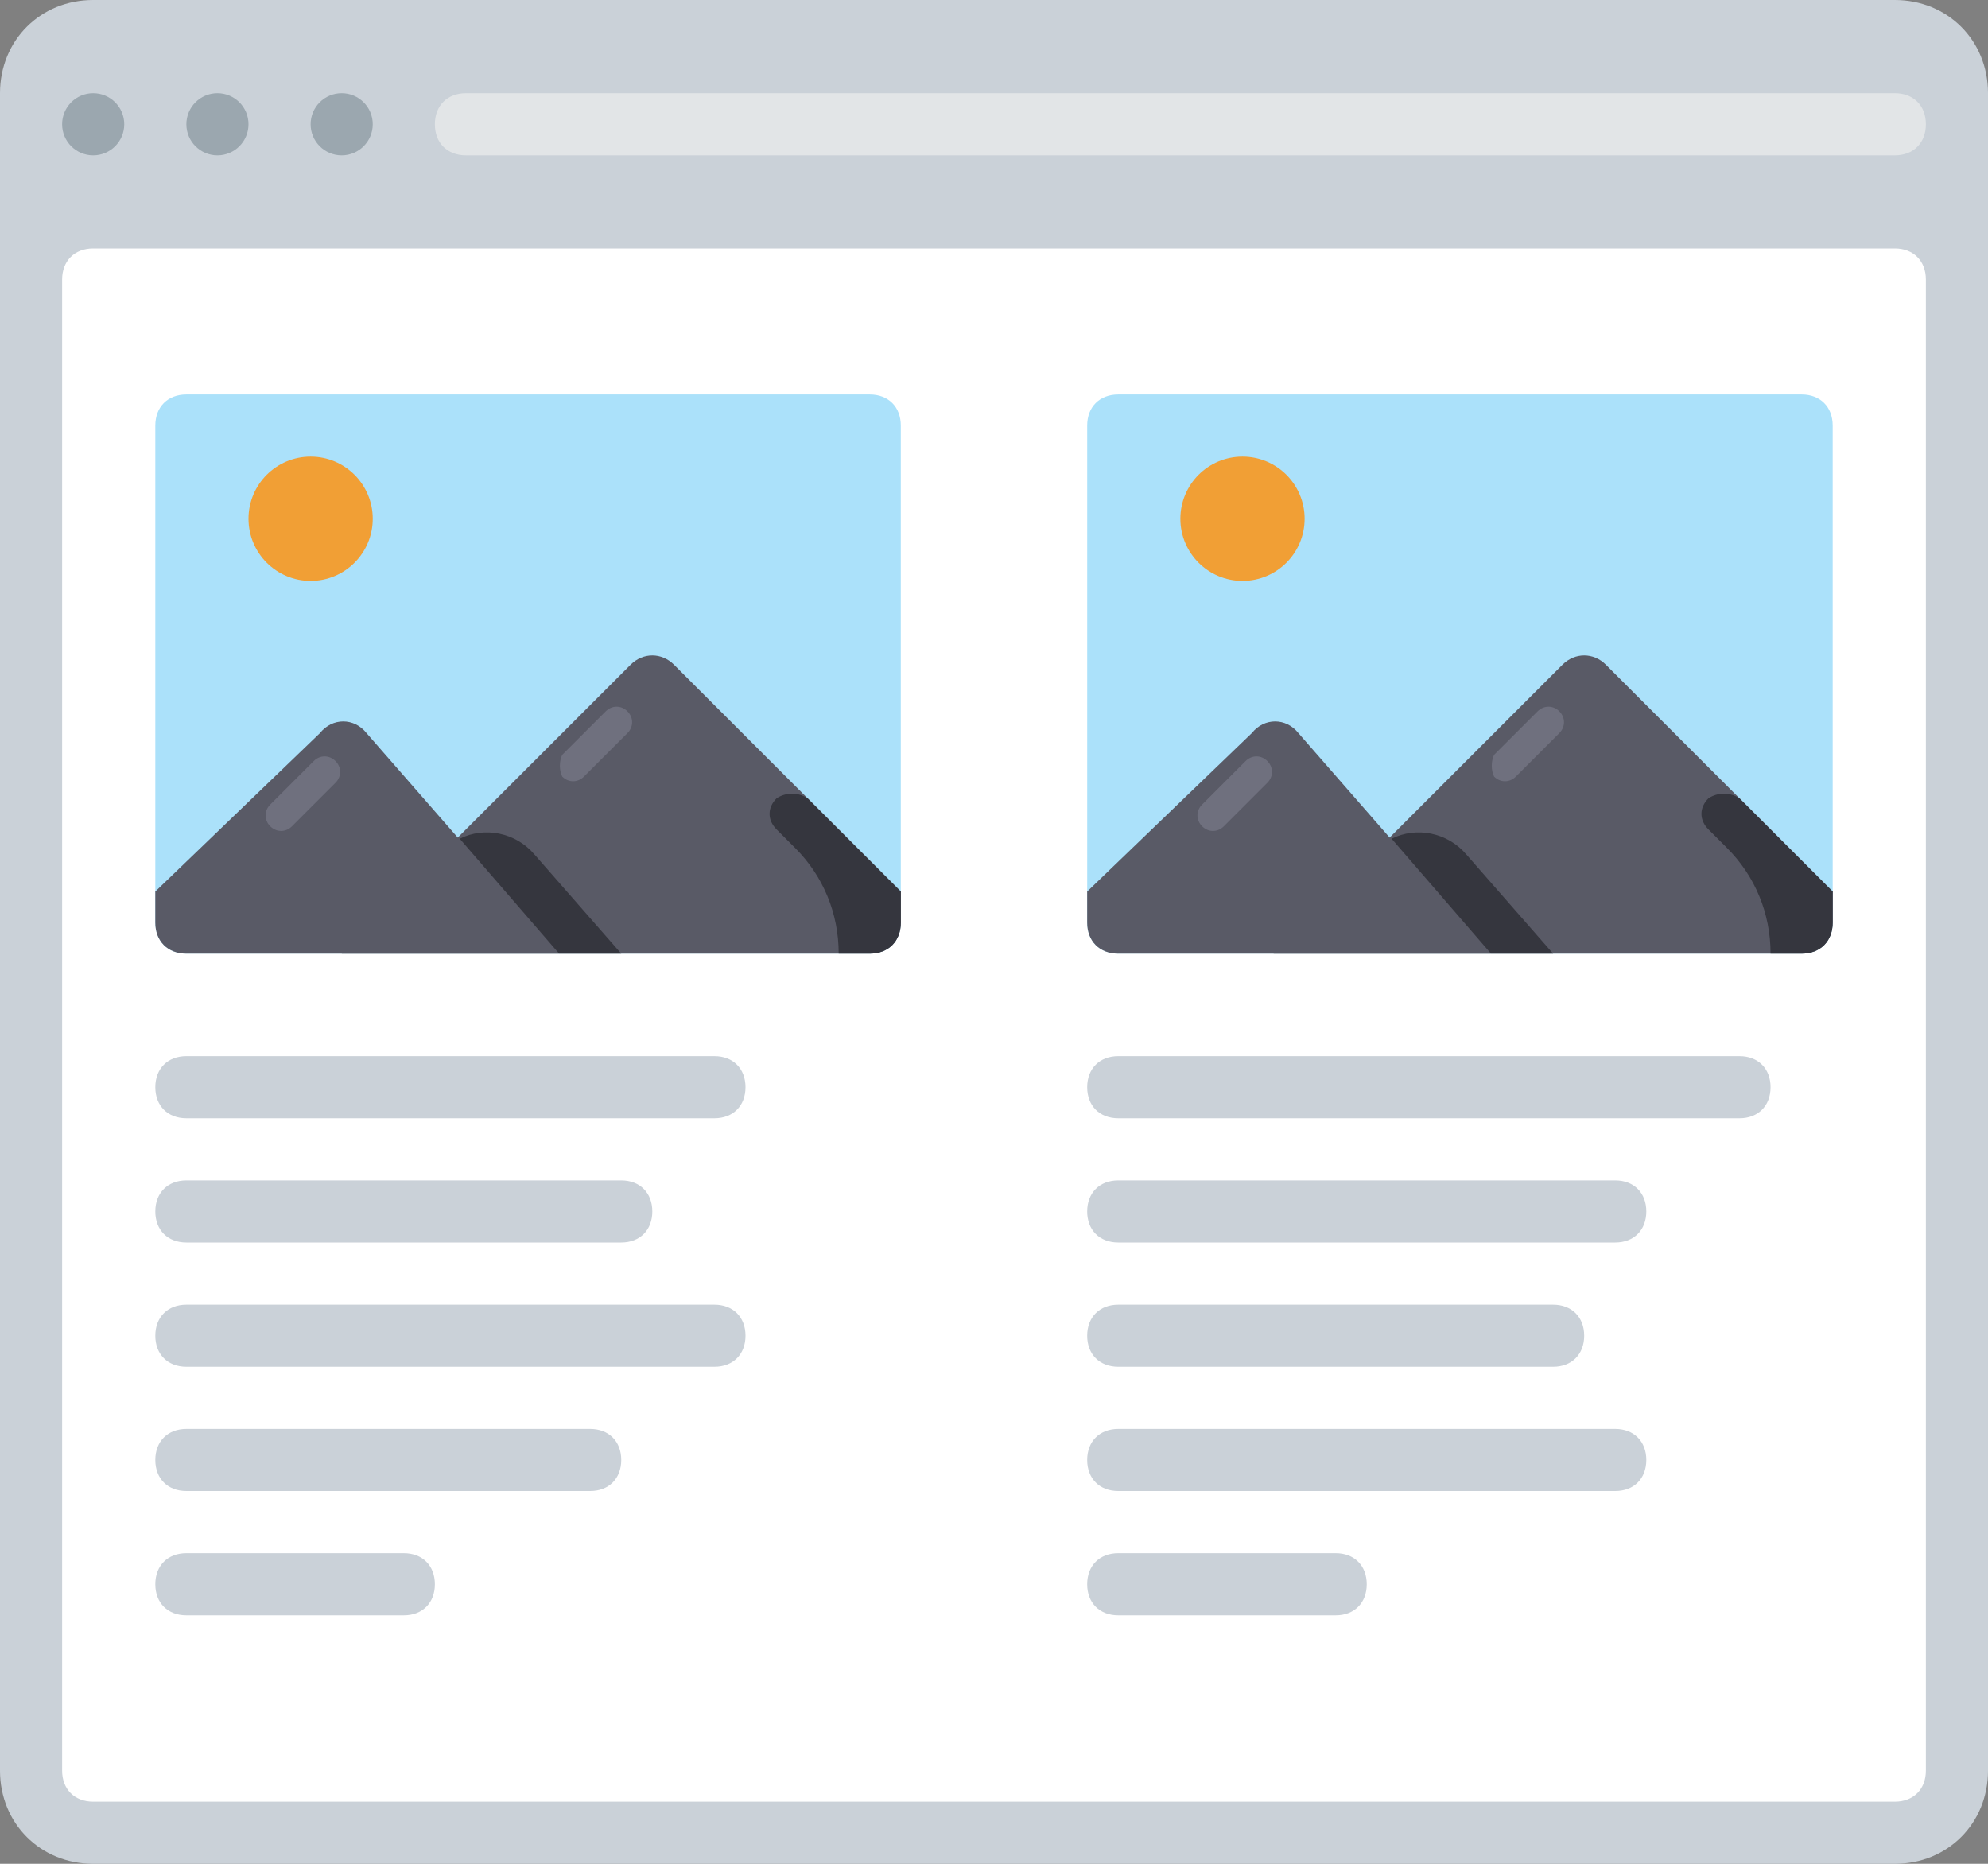 <?xml version="1.0" encoding="utf-8"?>
<!-- Generator: Adobe Illustrator 21.0.0, SVG Export Plug-In . SVG Version: 6.00 Build 0)  -->
<svg version="1.1" id="Layer_1" xmlns="http://www.w3.org/2000/svg" xmlns:xlink="http://www.w3.org/1999/xlink" x="0px" y="0px"
	 viewBox="0 0 64 60" style="enable-background:new 0 0 64 60;" xml:space="preserve">
<rect x="0" y="0" width="64" height="60" fill="#808080" stroke="none"/>
<style type="text/css">
	.st0{fill:#CAD1D8;}
	.st1{fill:#9BA7AF;}
	.st2{fill:#FFFFFF;}
	.st3{fill:#E2E5E7;}
	.st4{fill:#595A66;}
	.st5{fill:#ABE1FA;}
	.st6{fill:#6F707E;}
	.st7{fill:#3BB54A;}
	.st8{fill:#0E9347;}
	.st9{fill:#517CBE;}
	.st10{fill:#65CCEF;}
	.st11{fill:#EE2C39;}
	.st12{fill:#CC202C;}
	.st13{fill:#F16351;}
	.st14{fill:#DDDFE1;}
	.st15{fill:#89C763;}
	.st16{fill:#3689C9;}
	.st17{fill:#1B6FAB;}
	.st18{fill:#4C9FD7;}
	.st19{fill:#FDBA4D;}
	.st20{fill:#F19F36;}
	.st21{fill:#F19F35;}
	.st22{fill:#FFFFFF;stroke:#595A66;stroke-width:2;stroke-miterlimit:10;}
	.st23{fill:#1A70AC;}
	.st24{fill:#35363E;}
</style>
<g>
	<path class="st0" d="M0,57V3c0-1.7,1.3-3,3-3h58c1.7,0,3,1.3,3,3v54c0,1.7-1.3,3-3,3H3C1.3,60,0,58.7,0,57z"/>
	<circle class="st1" cx="3" cy="4" r="1"/>
	<circle class="st1" cx="7" cy="4" r="1"/>
	<circle class="st1" cx="11" cy="4" r="1"/>
	<path class="st2" d="M3,8h58c0.6,0,1,0.4,1,1v48c0,0.6-0.4,1-1,1H3c-0.6,0-1-0.4-1-1V9C2,8.4,2.4,8,3,8z"/>
	<path class="st3" d="M61,5H15c-0.6,0-1-0.4-1-1v0c0-0.6,0.4-1,1-1h46c0.6,0,1,0.4,1,1v0C62,4.6,61.6,5,61,5z"/>
	<g>
		<path class="st5" d="M28,30.7H6c-0.6,0-1-0.4-1-1v-16c0-0.6,0.4-1,1-1h22c0.6,0,1,0.4,1,1v16C29,30.3,28.6,30.7,28,30.7z"/>
		<circle class="st21" cx="10" cy="16.7" r="2"/>
		<path class="st4" d="M29,28.7l-7.3-7.3c-0.4-0.4-1-0.4-1.4,0L11,30.7h17c0.6,0,1-0.4,1-1V28.7z"/>
		<path class="st24" d="M25,25.7L25,25.7c-0.3,0.3-0.3,0.7,0,1l0.6,0.6c0.9,0.9,1.4,2.1,1.4,3.4v0h1c0.6,0,1-0.4,1-1v-1l-3-3
			C25.7,25.5,25.3,25.5,25,25.7z"/>
		<path class="st4" d="M6,30.7h12l-6.2-7.1c-0.4-0.5-1.1-0.5-1.5,0L5,28.7v1C5,30.3,5.4,30.7,6,30.7z"/>
		<path class="st24" d="M17.2,27.5c-0.6-0.7-1.6-0.9-2.4-0.5l3.2,3.7h2L17.2,27.5z"/>
		<path class="st6" d="M18.1,25L18.1,25c0.2,0.2,0.5,0.2,0.7,0l1.4-1.4c0.2-0.2,0.2-0.5,0-0.7v0c-0.2-0.2-0.5-0.2-0.7,0l-1.4,1.4
			C18,24.5,18,24.8,18.1,25z"/>
		<path class="st6" d="M8.7,26.6L8.7,26.6c0.2,0.2,0.5,0.2,0.7,0l1.4-1.4c0.2-0.2,0.2-0.5,0-0.7h0c-0.2-0.2-0.5-0.2-0.7,0l-1.4,1.4
			C8.5,26.1,8.5,26.4,8.7,26.6z"/>
	</g>
	<path class="st0" d="M23,44H6c-0.6,0-1-0.4-1-1v0c0-0.6,0.4-1,1-1h17c0.6,0,1,0.4,1,1v0C24,43.6,23.6,44,23,44z"/>
	<path class="st0" d="M23,36H6c-0.6,0-1-0.4-1-1v0c0-0.6,0.4-1,1-1h17c0.6,0,1,0.4,1,1v0C24,35.6,23.6,36,23,36z"/>
	<path class="st0" d="M20,40H6c-0.6,0-1-0.4-1-1v0c0-0.6,0.4-1,1-1h14c0.6,0,1,0.4,1,1v0C21,39.6,20.6,40,20,40z"/>
	<path class="st0" d="M19,48H6c-0.6,0-1-0.4-1-1v0c0-0.6,0.4-1,1-1h13c0.6,0,1,0.4,1,1v0C20,47.6,19.6,48,19,48z"/>
	<g>
		<path class="st5" d="M58,30.7H36c-0.6,0-1-0.4-1-1v-16c0-0.6,0.4-1,1-1h22c0.6,0,1,0.4,1,1v16C59,30.3,58.6,30.7,58,30.7z"/>
		<circle class="st21" cx="40" cy="16.7" r="2"/>
		<path class="st4" d="M59,28.7l-7.3-7.3c-0.4-0.4-1-0.4-1.4,0L41,30.7h17c0.6,0,1-0.4,1-1V28.7z"/>
		<path class="st24" d="M55,25.7L55,25.7c-0.3,0.3-0.3,0.7,0,1l0.6,0.6c0.9,0.9,1.4,2.1,1.4,3.4v0h1c0.6,0,1-0.4,1-1v-1l-3-3
			C55.7,25.5,55.3,25.5,55,25.7z"/>
		<path class="st4" d="M36,30.7h12l-6.2-7.1c-0.4-0.5-1.1-0.5-1.5,0L35,28.7v1C35,30.3,35.4,30.7,36,30.7z"/>
		<path class="st24" d="M47.2,27.5c-0.6-0.7-1.6-0.9-2.4-0.5l3.2,3.7h2L47.2,27.5z"/>
		<path class="st6" d="M48.1,25L48.1,25c0.2,0.2,0.5,0.2,0.7,0l1.4-1.4c0.2-0.2,0.2-0.5,0-0.7l0,0c-0.2-0.2-0.5-0.2-0.7,0l-1.4,1.4
			C48,24.5,48,24.8,48.1,25z"/>
		<path class="st6" d="M38.7,26.6L38.7,26.6c0.2,0.2,0.5,0.2,0.7,0l1.4-1.4c0.2-0.2,0.2-0.5,0-0.7l0,0c-0.2-0.2-0.5-0.2-0.7,0
			l-1.4,1.4C38.5,26.1,38.5,26.4,38.7,26.6z"/>
	</g>
	<path class="st0" d="M50,44H36c-0.6,0-1-0.4-1-1v0c0-0.6,0.4-1,1-1h14c0.6,0,1,0.4,1,1l0,0C51,43.6,50.6,44,50,44z"/>
	<path class="st0" d="M56,36H36c-0.6,0-1-0.4-1-1v0c0-0.6,0.4-1,1-1h20c0.6,0,1,0.4,1,1l0,0C57,35.6,56.6,36,56,36z"/>
	<path class="st0" d="M52,40H36c-0.6,0-1-0.4-1-1v0c0-0.6,0.4-1,1-1h16c0.6,0,1,0.4,1,1l0,0C53,39.6,52.6,40,52,40z"/>
	<path class="st0" d="M52,48H36c-0.6,0-1-0.4-1-1v0c0-0.6,0.4-1,1-1h16c0.6,0,1,0.4,1,1l0,0C53,47.6,52.6,48,52,48z"/>
	<path class="st0" d="M13,52H6c-0.6,0-1-0.4-1-1v0c0-0.6,0.4-1,1-1h7c0.6,0,1,0.4,1,1v0C14,51.6,13.6,52,13,52z"/>
	<path class="st0" d="M43,52h-7c-0.6,0-1-0.4-1-1l0,0c0-0.6,0.4-1,1-1h7c0.6,0,1,0.4,1,1l0,0C44,51.6,43.6,52,43,52z"/>
</g>
</svg>
